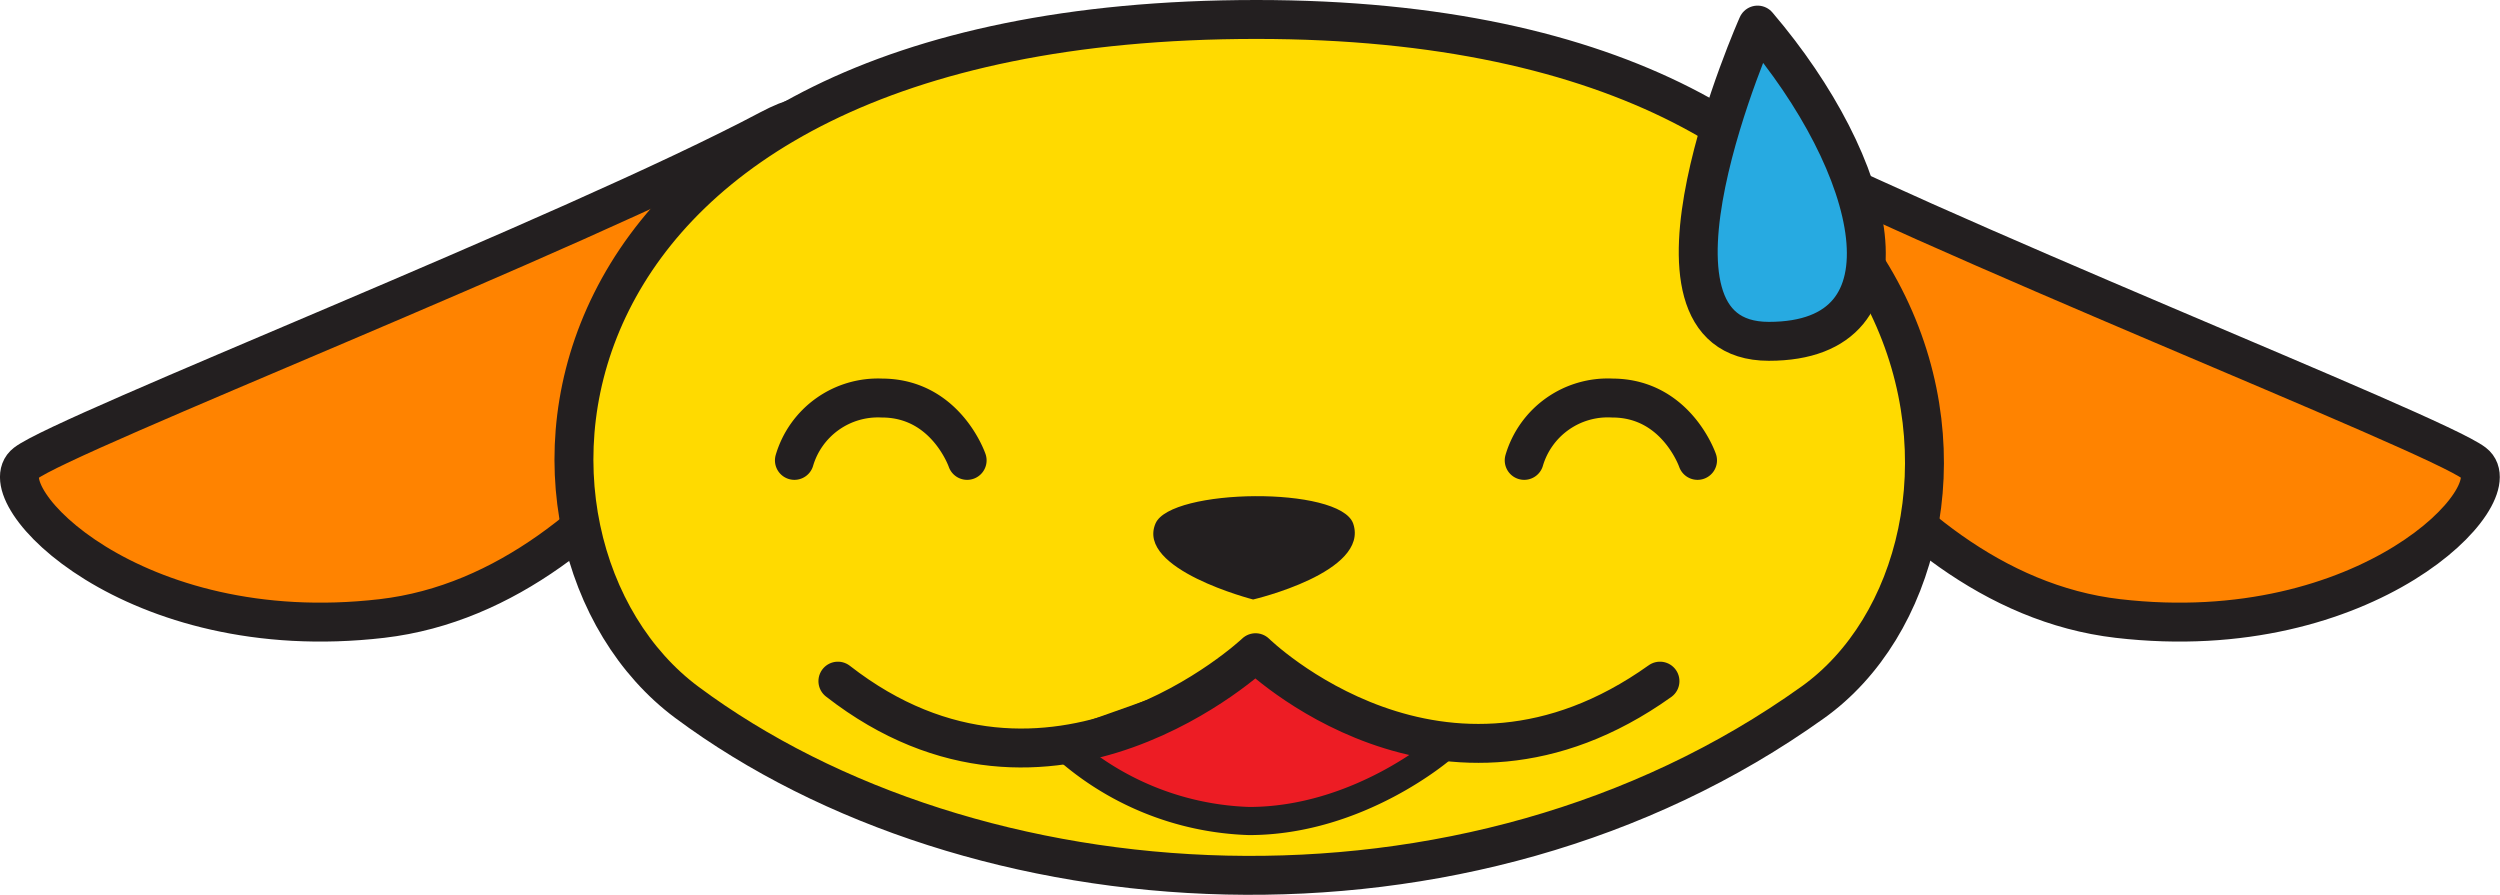 <svg id="Layer_1" data-name="Layer 1" xmlns="http://www.w3.org/2000/svg" viewBox="0 0 164.43 58.85"><defs><style>.cls-1{fill:#ff8300;}.cls-1,.cls-2,.cls-4,.cls-5,.cls-6{stroke:#231f20;stroke-linecap:round;stroke-linejoin:round;}.cls-1,.cls-2,.cls-5,.cls-6{stroke-width:2.56px;}.cls-2{fill:#ffda00;}.cls-3{fill:#231f20;}.cls-4{fill:#ed1c24;stroke-width:1.85px;}.cls-5{fill:none;}.cls-6{fill:#27aae1;}</style></defs><title>wapuuji</title><path class="cls-1" d="M50.6,8.52c6.32-3.35,3.34,3.75,1.94,6.51s-11,23.74-27.42,25.65S-0.9,32.45,1.7,30.46,37.59,15.43,50.6,8.52Z"/><path class="cls-1" d="M113.82,8.52c-6.32-3.35-3.34,3.75-1.94,6.51s11,23.74,27.42,25.65,26-8.23,23.42-10.22S126.84,15.43,113.82,8.52Z"/><path class="cls-2" d="M82.64,1.28c48.17,0,50.37,35.07,36.6,44.91-22.86,16.36-55.32,13.95-74.07,0C31.23,35.82,33.42,1.28,82.64,1.28Z"/><path class="cls-3" d="M76,34.43c1-2.32,12.11-2.47,13,0,1.1,3.21-6.58,5-6.58,5S74.71,37.45,76,34.43Z"/><path class="cls-4" d="M69.88,49a19.11,19.11,0,0,0,12.27,5c7.21,0,12.71-4.79,12.71-4.79L89,47.09l-6.46-4.16-4.42,3.14Z"/><path class="cls-5" d="M109.18,44.8C94.88,55,82.58,42.93,82.58,42.93S69.09,55.69,55.11,44.8"/><path class="cls-5" d="M52.25,30.28A5.73,5.73,0,0,1,58,26.18c4.21,0,5.61,4.1,5.61,4.1"/><path class="cls-5" d="M100.25,30.28a5.73,5.73,0,0,1,5.79-4.1c4.21,0,5.61,4.1,5.61,4.1"/><path class="cls-6" d="M115.6,1.65s-9.26,20.8.74,20.8S123.51,10.92,115.6,1.65Z"/></svg>